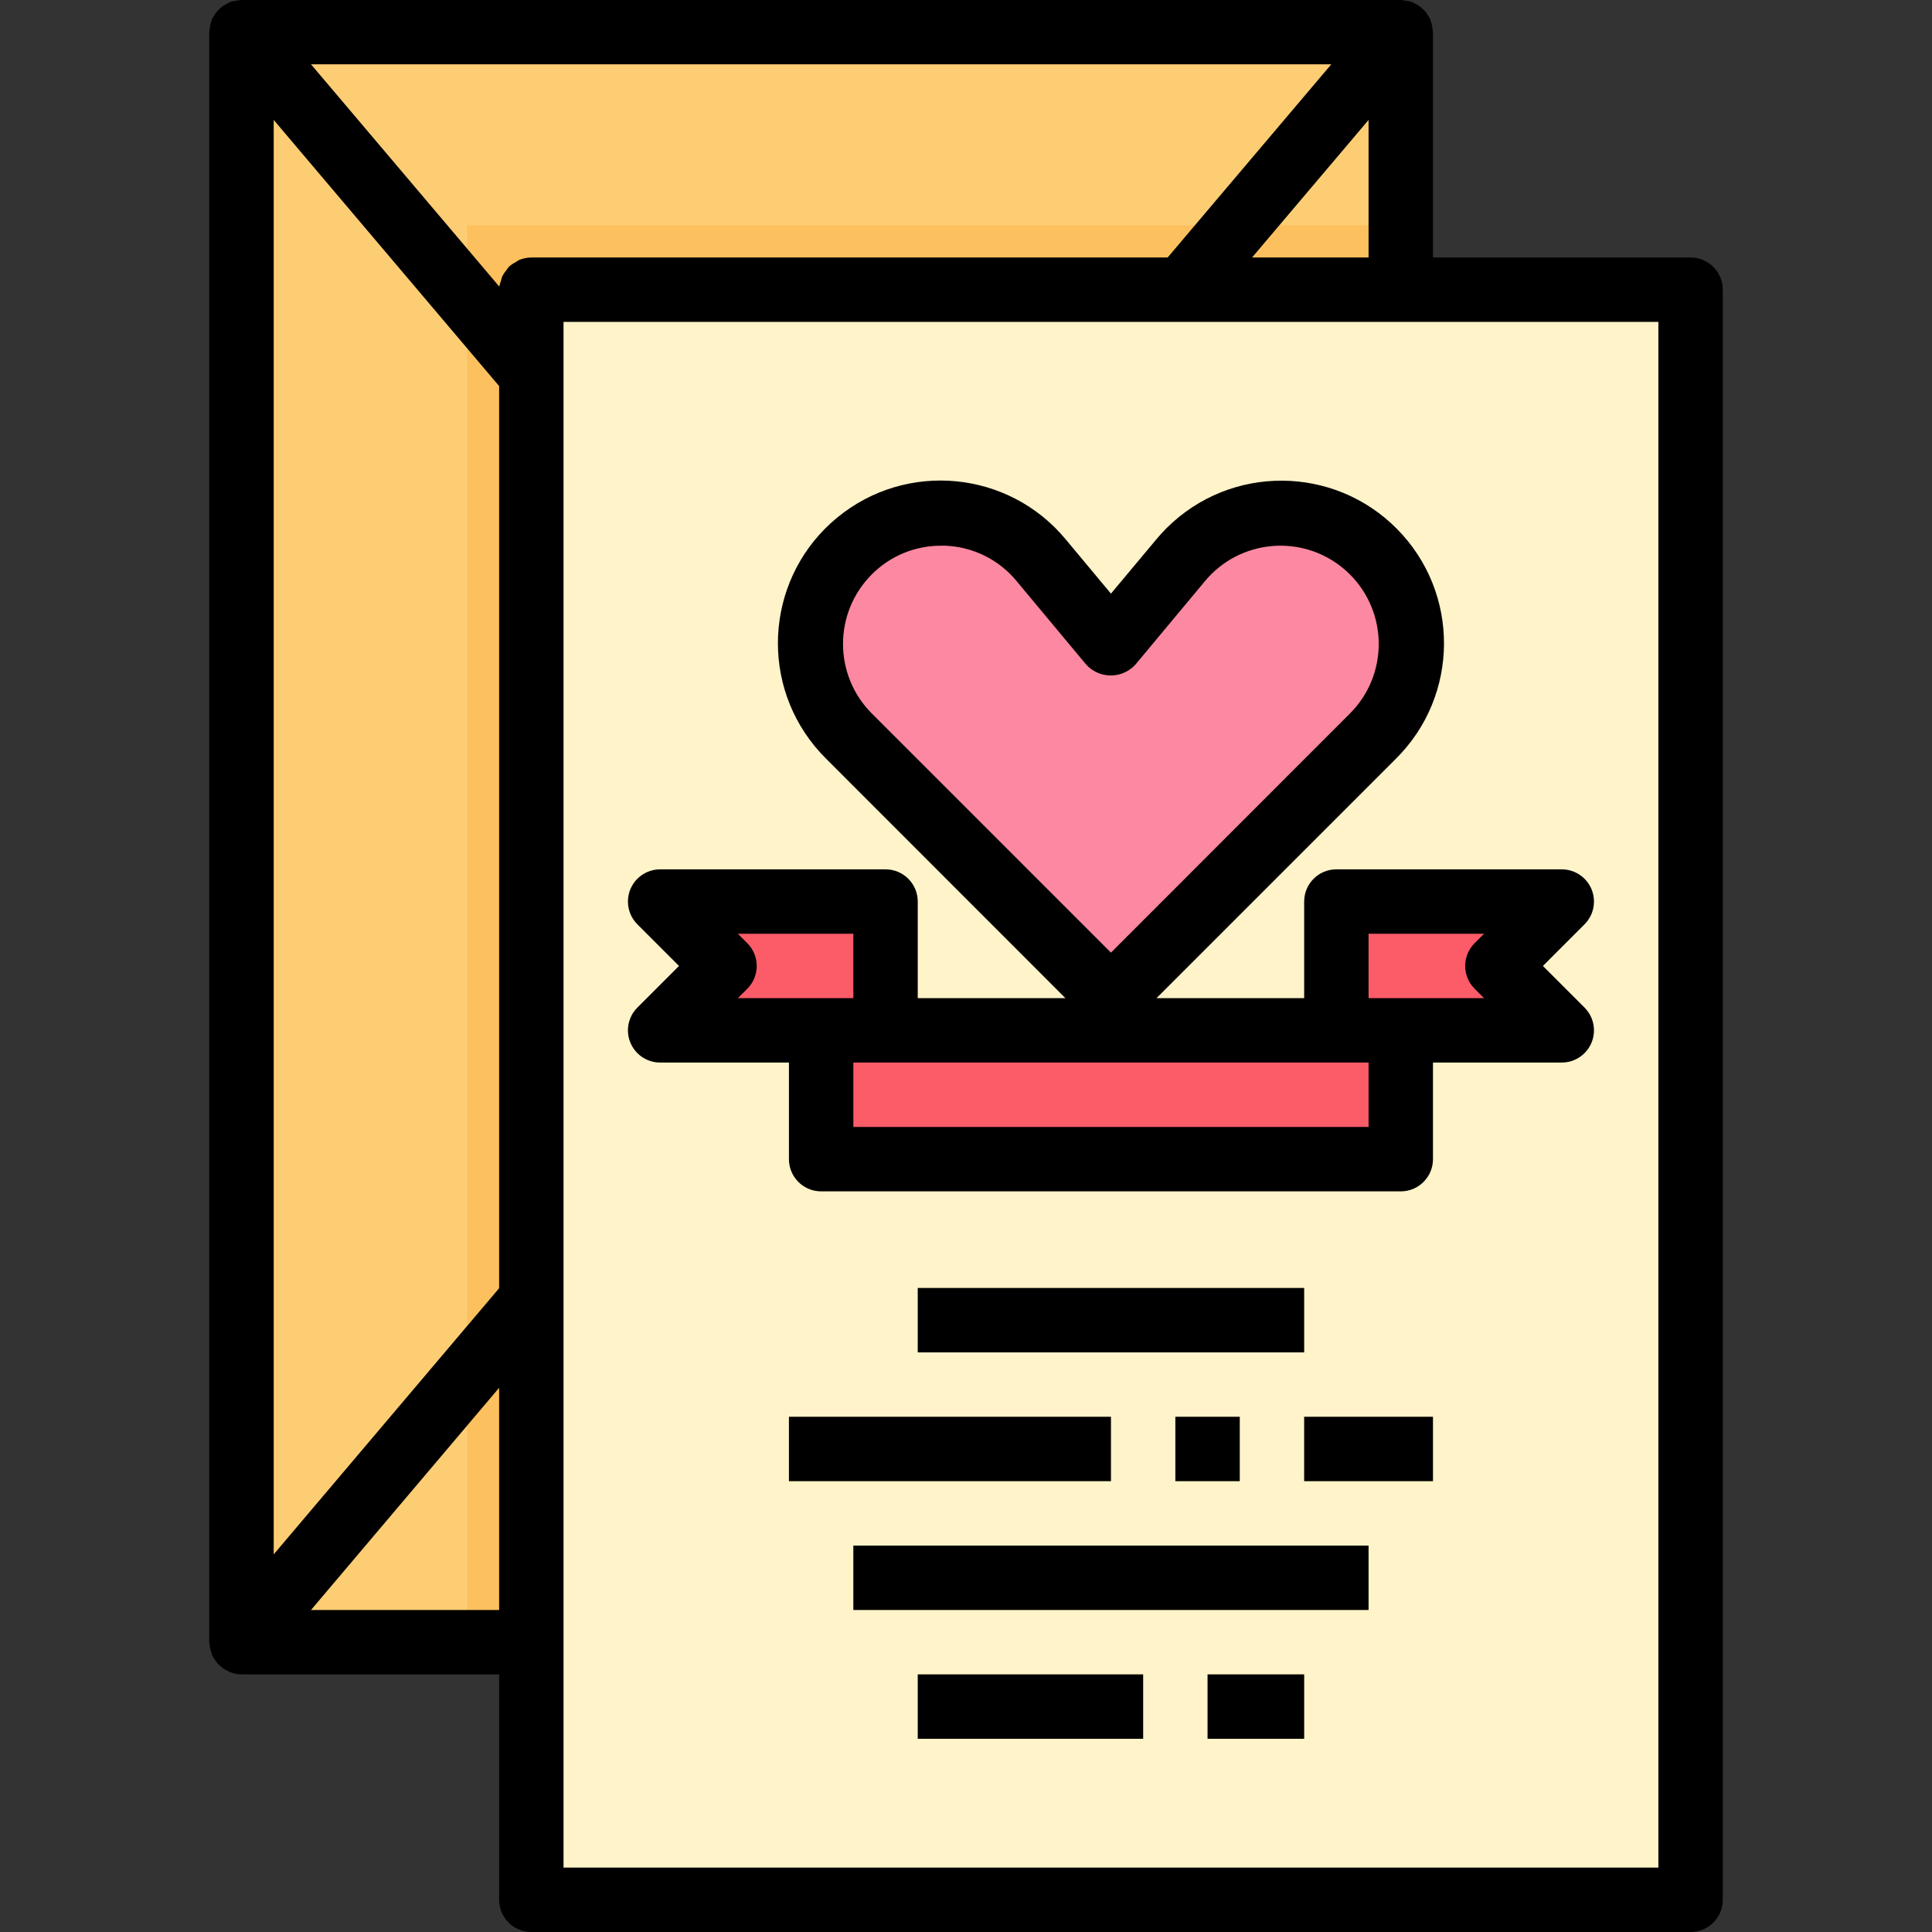 <?xml version="1.0" encoding="iso-8859-1"?>
<!-- Generator: Adobe Illustrator 19.0.0, SVG Export Plug-In . SVG Version: 6.00 Build 0)  -->
<svg version="1.1" id="Capa_1" xmlns="http://www.w3.org/2000/svg" xmlns:xlink="http://www.w3.org/1999/xlink" x="0px" y="0px"
	 viewBox="0 0 479.976 479.976" style="enable-background:new 0 0 479.976 479.976;" xml:space="preserve">
<rect x="0" y="0" width="479.976" height="479.976" fill="#333333" stroke="none"/>
<g>
	<path style="fill:#FDCD74;" d="M60,7.976h288v400H60V7.976z"/>
	<path style="fill:#FDCD74;" d="M60,7.976l169.408,200L60,407.976L60,7.976z"/>
	<path style="fill:#FDCD74;" d="M348,7.976l-169.408,200l169.408,200V7.976z"/>
</g>
<path style="fill:#FDC05E;" d="M116,55.976h232v352H116V55.976z"/>
<path style="fill:#FFF3C9;" d="M132,71.976h288v400H132V71.976z"/>
<path style="fill:#FC88A1;" d="M276,247.976l-65.088-65.088c-12.654-12.652-12.656-33.167-0.003-45.821
	c0.001-0.001,0.002-0.002,0.003-0.003c12.653-12.653,33.168-12.653,45.821,0c0.692,0.692,1.353,1.416,1.979,2.168L276,159.976
	l17.288-20.744c11.456-13.746,31.886-15.603,45.632-4.147c0.752,0.627,1.475,1.287,2.168,1.979
	c12.654,12.652,12.656,33.167,0.003,45.821c-0.001,0.001-0.002,0.002-0.003,0.003L276,247.976z"/>
<g>
	<path style="fill:#FC5B68;" d="M204,255.976h144v32H204V255.976z"/>
	<path style="fill:#FC5B68;" d="M220,255.976h-56l16-16l-16-16h56V255.976z"/>
	<path style="fill:#FC5B68;" d="M332,255.976h56l-16-16l16-16h-56V255.976z"/>
</g>
<g>
	<g>
		<path id="SVGCleanerId_0" style="fill:#FFDDA6;" d="M196,351.976h80v16h-80V351.976z"/>
	</g>
	<g>
		<path id="SVGCleanerId_1" style="fill:#FFDDA6;" d="M292,351.976h16v16h-16V351.976z"/>
	</g>
	<g>
		<path id="SVGCleanerId_2" style="fill:#FFDDA6;" d="M324,351.976h32v16h-32V351.976z"/>
	</g>
	<g>
		<path id="SVGCleanerId_3" style="fill:#FFDDA6;" d="M212,383.976h128v16H212V383.976z"/>
	</g>
	<g>
		<path id="SVGCleanerId_4" style="fill:#FFDDA6;" d="M228,415.976h56v16h-56V415.976z"/>
	</g>
	<g>
		<path id="SVGCleanerId_5" style="fill:#FFDDA6;" d="M300,415.976h24v16h-24V415.976z"/>
	</g>
	<g>
		<path id="SVGCleanerId_6" style="fill:#FFDDA6;" d="M228,319.976h96v16h-96V319.976z"/>
	</g>
</g>
<path id="SVGCleanerId_0_1_" d="M196,351.976h80v16h-80V351.976z"/>
<path id="SVGCleanerId_1_1_" d="M292,351.976h16v16h-16V351.976z"/>
<path id="SVGCleanerId_2_1_" d="M324,351.976h32v16h-32V351.976z"/>
<path id="SVGCleanerId_3_1_" d="M212,383.976h128v16H212V383.976z"/>
<path id="SVGCleanerId_4_1_" d="M228,415.976h56v16h-56V415.976z"/>
<path id="SVGCleanerId_5_1_" d="M300,415.976h24v16h-24V415.976z"/>
<path d="M346.744,188.544c15.866-15.688,16.011-41.267,0.323-57.133s-41.267-16.011-57.133-0.323
	c-0.981,0.97-1.912,1.99-2.789,3.056L276,147.48l-11.144-13.368c-14.178-17.228-39.638-19.701-56.867-5.523
	s-19.701,39.638-5.523,56.867c0.877,1.066,1.808,2.086,2.789,3.056l59.432,59.464H228v-24c0-4.418-3.582-8-8-8h-56
	c-4.418,0.001-7.999,3.583-7.998,8.002c0,2.121,0.843,4.155,2.342,5.654l10.344,10.344l-10.344,10.344
	c-3.124,3.125-3.123,8.19,0.002,11.314c1.5,1.499,3.534,2.342,5.654,2.342h32v24c0,4.418,3.582,8,8,8h144c4.418,0,8-3.582,8-8v-24
	h32c4.418-0.001,7.999-3.583,7.998-8.002c0-2.121-0.843-4.154-2.342-5.654l-10.344-10.344l10.344-10.344
	c3.124-3.125,3.123-8.19-0.002-11.314c-1.5-1.499-3.534-2.342-5.654-2.342h-56c-4.418,0-8,3.582-8,8v24h-36.688L346.744,188.544z
	 M216.568,142.72c4.546-4.592,10.746-7.166,17.208-7.144c0.384,0,0.768,0,1.152,0c6.843,0.288,13.241,3.47,17.6,8.752l17.288,20.744
	c3.052,3.393,8.278,3.67,11.671,0.617c0.216-0.195,0.423-0.401,0.617-0.617l17.288-20.744c8.643-10.345,24.035-11.725,34.38-3.082
	c0.562,0.469,1.102,0.964,1.62,1.482c9.51,9.539,9.51,24.973,0,34.512L276,236.664l-59.432-59.432
	C207.058,167.693,207.058,152.259,216.568,142.72z M185.656,234.32l-2.344-2.344H212v16h-28.688l2.344-2.344
	C188.779,242.508,188.779,237.444,185.656,234.32L185.656,234.32z M340,279.976H212v-16h128V279.976z M340,231.976h28.688
	l-2.344,2.344c-3.123,3.124-3.123,8.188,0,11.312l2.344,2.344H340V231.976z"/>
<path id="SVGCleanerId_6_1_" d="M228,319.976h96v16h-96V319.976z"/>
<path d="M52.288,409.816c0.077,0.348,0.179,0.69,0.304,1.024c0.064,0.16,0.072,0.336,0.152,0.496s0.28,0.408,0.4,0.624
	c0.174,0.316,0.372,0.618,0.592,0.904c0.271,0.335,0.568,0.648,0.888,0.936c0.25,0.241,0.517,0.463,0.8,0.664
	c0.384,0.261,0.791,0.486,1.216,0.672c0.216,0.104,0.4,0.264,0.632,0.352c0.072,0,0.144,0,0.216,0.04
	c0.808,0.284,1.656,0.435,2.512,0.448h64v56c0,4.418,3.582,8,8,8h288c4.418,0,8-3.582,8-8v-400c0-4.418-3.582-8-8-8h-64v-56
	c0-0.184-0.072-0.344-0.08-0.528c-0.034-0.442-0.104-0.881-0.208-1.312c-0.077-0.348-0.179-0.69-0.304-1.024
	c-0.064-0.16-0.072-0.336-0.152-0.496s-0.28-0.408-0.4-0.624c-0.174-0.316-0.372-0.618-0.592-0.904
	c-0.271-0.335-0.568-0.648-0.888-0.936c-0.25-0.241-0.517-0.463-0.8-0.664c-0.384-0.261-0.791-0.486-1.216-0.672
	c-0.216-0.104-0.4-0.264-0.632-0.352c-0.08,0-0.16,0-0.24-0.048c-0.455-0.134-0.921-0.228-1.392-0.28
	c-0.32,0-0.632-0.128-0.944-0.136c-0.064,0-0.112,0-0.176,0H60h-0.192c-0.295,0.027-0.589,0.07-0.88,0.128
	c-0.49,0.056-0.974,0.152-1.448,0.288c-0.072,0-0.16,0-0.232,0.048c-0.232,0.088-0.416,0.248-0.632,0.352
	c-0.425,0.186-0.832,0.411-1.216,0.672c-0.283,0.201-0.55,0.423-0.8,0.664c-0.32,0.288-0.617,0.601-0.888,0.936
	c-0.22,0.286-0.418,0.588-0.592,0.904c-0.12,0.216-0.296,0.392-0.4,0.624s-0.088,0.336-0.152,0.496
	c-0.125,0.334-0.227,0.676-0.304,1.024c-0.104,0.431-0.174,0.87-0.208,1.312c0,0.184-0.08,0.344-0.08,0.528v400
	c0,0.184,0.072,0.344,0.08,0.528C52.098,408.947,52.176,409.386,52.288,409.816L52.288,409.816z M290.08,63.976H132
	c-1.038,0.003-2.065,0.21-3.024,0.608c-0.292,0.156-0.573,0.332-0.84,0.528c-0.593,0.298-1.147,0.669-1.648,1.104
	c-0.255,0.296-0.49,0.609-0.704,0.936c-0.389,0.453-0.725,0.95-1,1.48c-0.15,0.401-0.27,0.813-0.36,1.232
	c-0.165,0.434-0.294,0.881-0.384,1.336L77.264,15.976h253.472L290.08,63.976z M124,95.912V320.04l-56,66.112V29.8L124,95.912z
	 M77.264,399.976l46.736-55.2v55.2H77.264z M412,463.976H140v-384h272V463.976z M311.048,63.976L340,29.8v34.176H311.048z"/>
<g>
</g>
<g>
</g>
<g>
</g>
<g>
</g>
<g>
</g>
<g>
</g>
<g>
</g>
<g>
</g>
<g>
</g>
<g>
</g>
<g>
</g>
<g>
</g>
<g>
</g>
<g>
</g>
<g>
</g>
</svg>
